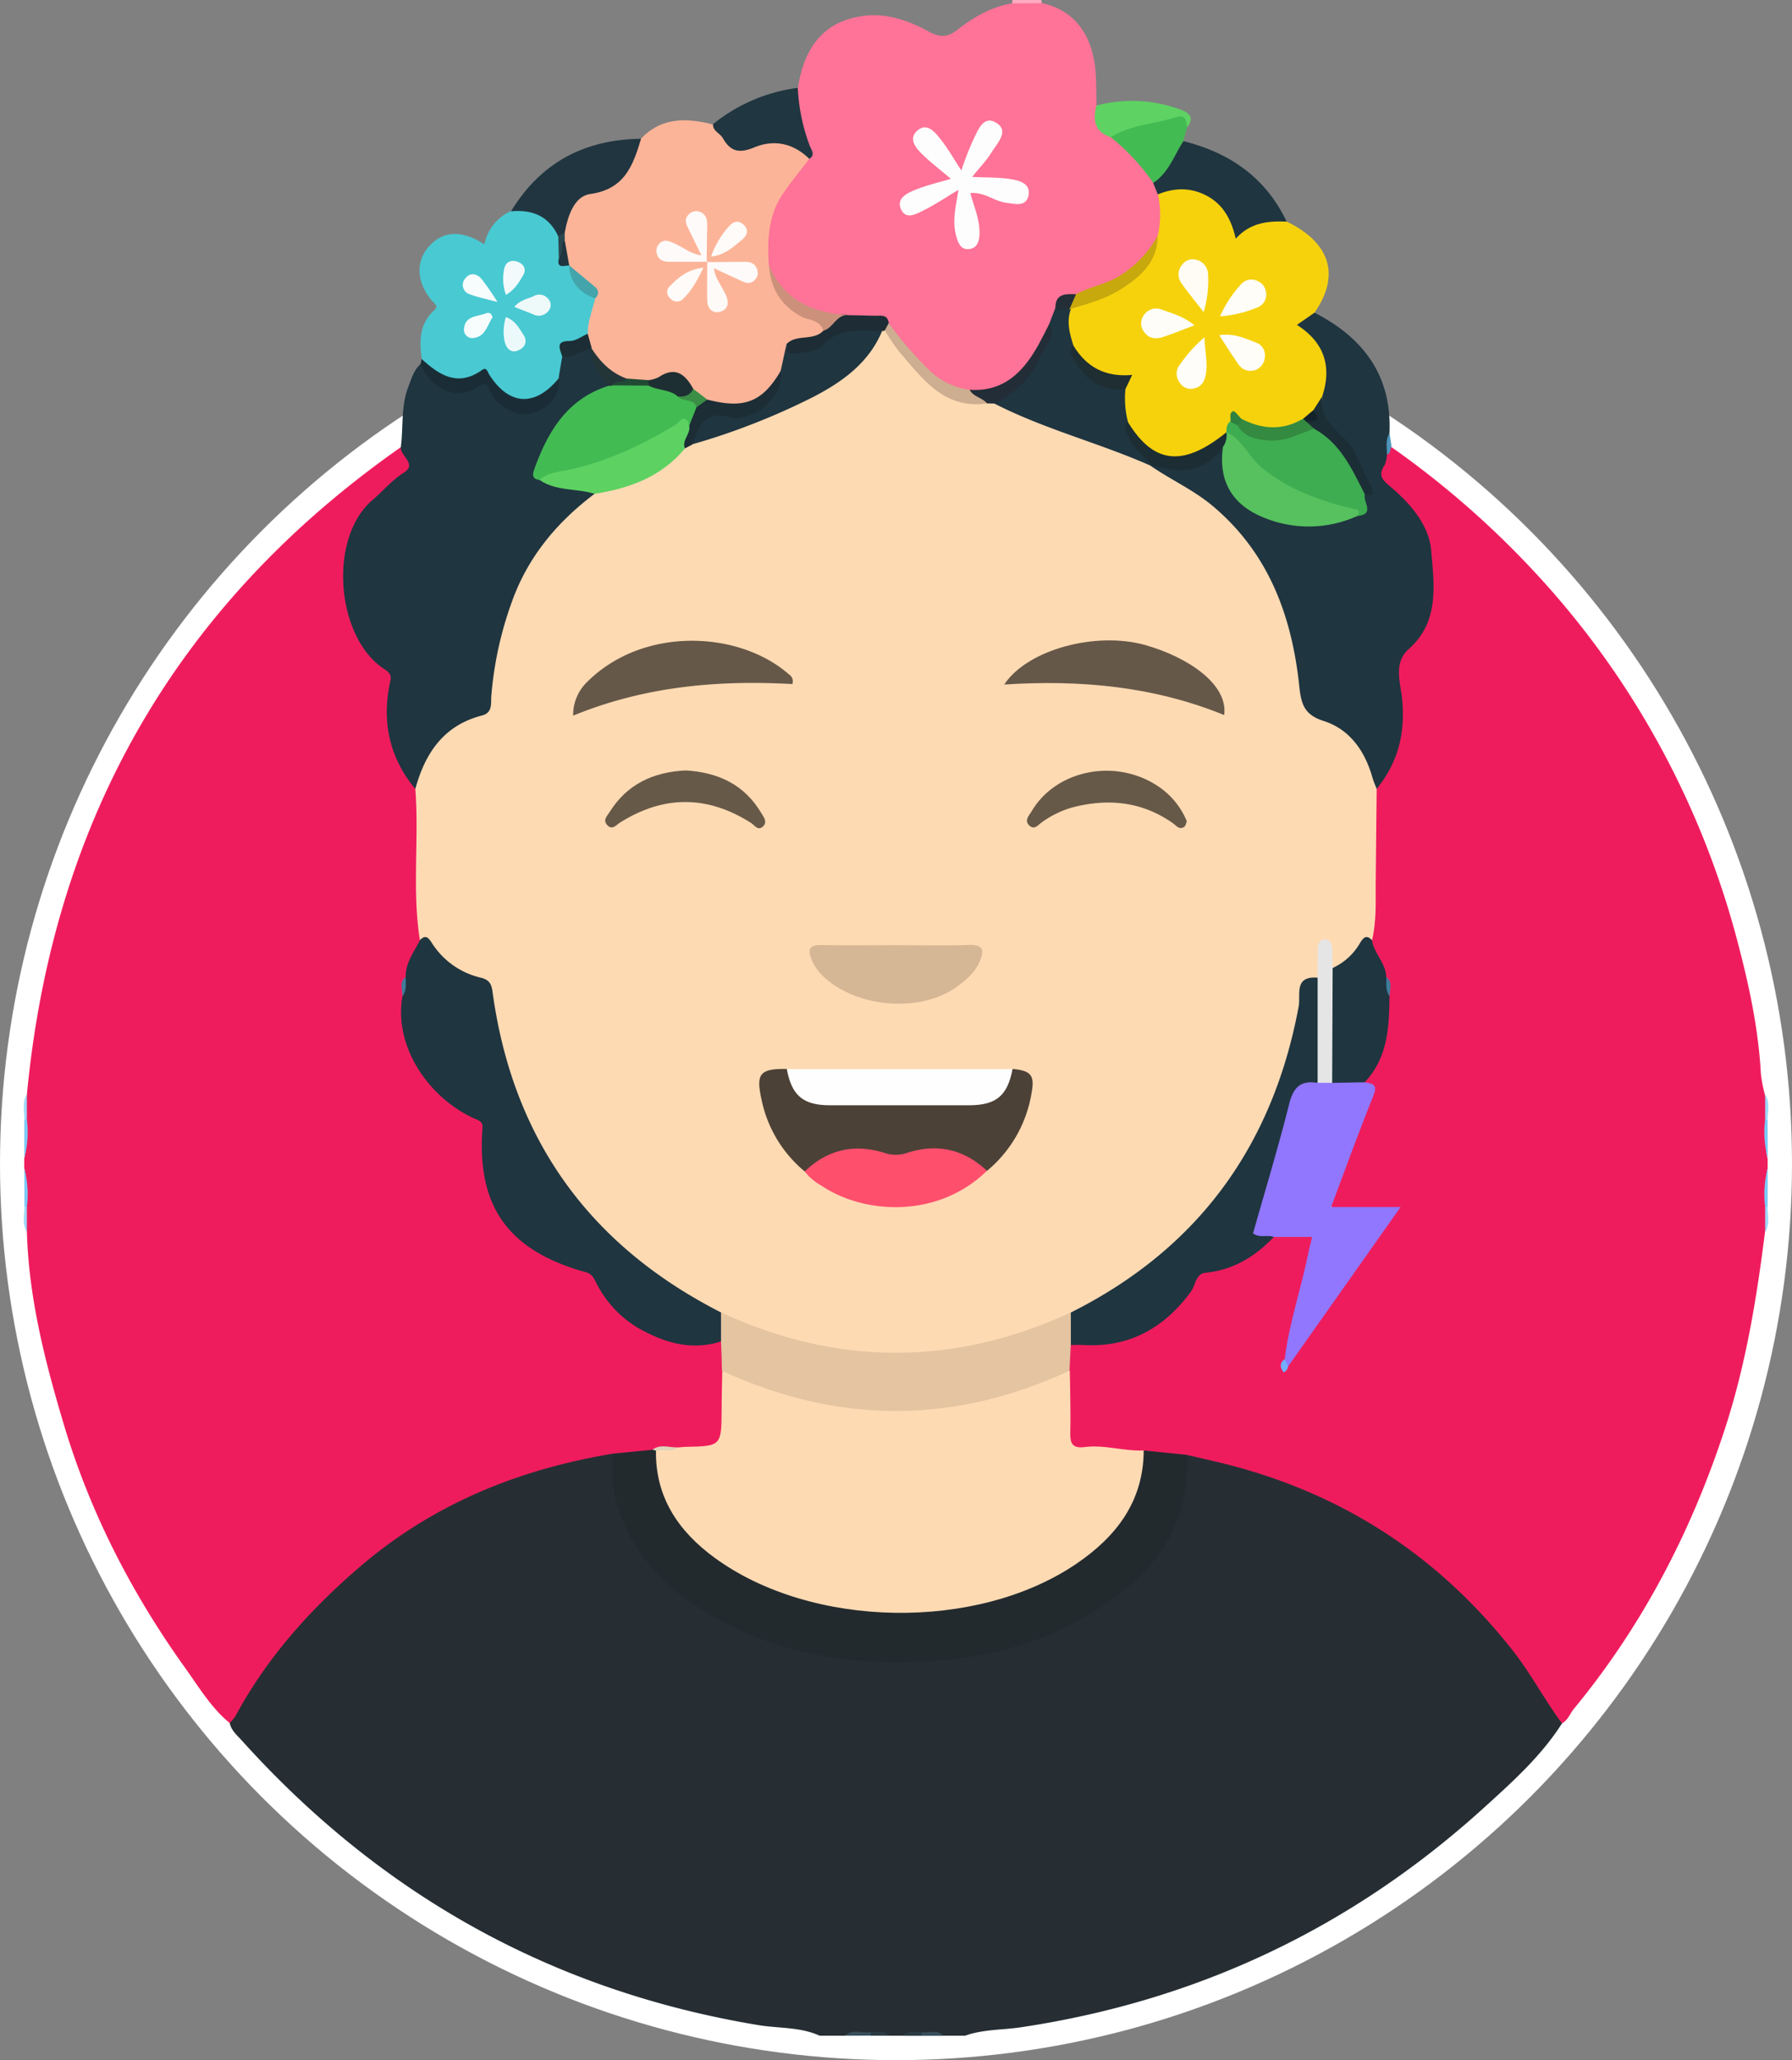 <svg xmlns="http://www.w3.org/2000/svg" viewBox="0 0 492.94 566.54"><rect x="0" y="0" width="492.94" height="566.54" fill="#808080" stroke="none"/><defs><style>.cls-1{fill:#fff;}.cls-2{fill:#262e33;}.cls-3{fill:#feabc1;}.cls-4{fill:#394f5c;}.cls-5{fill:#2c3b43;}.cls-6{fill:#ef1c5d;}.cls-7{fill:#fe7397;}.cls-8{fill:#1f3540;}.cls-9{fill:#fcb498;}.cls-10{fill:#49c9d2;}.cls-11{fill:#203540;}.cls-12{fill:#203640;}.cls-13{fill:#1a2d36;}.cls-14{fill:#7ccbf8;}.cls-15{fill:#9ed9f8;}.cls-16{fill:#f6d20d;}.cls-17{fill:#43bb53;}.cls-18{fill:#5ed263;}.cls-19{fill:#4d95bb;}.cls-20{fill:#222a2e;}.cls-21{fill:#fedab3;}.cls-22{fill:#e4c4a1;}.cls-23{fill:#dfd3bb;}.cls-24{fill:#407c9c;}.cls-25{fill:#fefdfd;}.cls-26{fill:#1d2c35;}.cls-27{fill:#cdae90;}.cls-28{fill:#c7a80d;}.cls-29{fill:#222d37;}.cls-30{fill:#cc917b;}.cls-31{fill:#232e36;}.cls-32{fill:#42bb53;}.cls-33{fill:#5dd262;}.cls-34{fill:#1c2d35;}.cls-35{fill:#243538;}.cls-36{fill:#1e2f33;}.cls-37{fill:#fefaf9;}.cls-38{fill:#fefaf8;}.cls-39{fill:#fefbf9;}.cls-40{fill:#43a5ab;}.cls-41{fill:#3a8e45;}.cls-42{fill:#214a34;}.cls-43{fill:#2a464e;}.cls-44{fill:#ecf9fa;}.cls-45{fill:#eef9fa;}.cls-46{fill:#f2fafb;}.cls-47{fill:#f7fcfc;}.cls-48{fill:#9077fe;}.cls-49{fill:#72affe;}.cls-50{fill:#3ead51;}.cls-51{fill:#56c15e;}.cls-52{fill:#1c2d33;}.cls-53{fill:#1b2e36;}.cls-54{fill:#fefdf8;}.cls-55{fill:#fefcf4;}.cls-56{fill:#fefdf9;}.cls-57{fill:#348a40;}.cls-58{fill:#1e2e32;}.cls-59{fill:#2f813f;}.cls-60{fill:#14222b;}.cls-61{fill:#4c4136;}.cls-62{fill:#665848;}.cls-63{fill:#d5b796;}.cls-64{fill:#fe4f6d;}.cls-65{fill:#fefefe;}.cls-66{fill:#675948;}.cls-67{fill:#e5e5e5;}</style></defs><g id="Layer_2" data-name="Layer 2"><g id="Layer_1-2" data-name="Layer 1"><circle class="cls-1" cx="246.47" cy="320.06" r="246.47"/><path class="cls-2" d="M429.67,473.92c-5.86,9.22-14,16.41-21.94,23.62q-54.37,49.09-126.91,59.95c-5.12.77-10.39.53-15.35,2.32h-6c-1.88-1.08-3.93-.26-5.88-.52-1.7.24-3.5-.53-5.11.52h-4c-1.65-1-3.48-.28-5.2-.52-2.26.25-4.6-.53-6.8.52h-7c-5.33-2.43-11.19-2-16.78-2.9-56.59-9.38-103.8-35.7-142.12-78.21-1.31-1.46-2.93-2.76-3.39-4.84,2-7.94,7.14-14.22,12-20.42,22.91-29.36,52.74-47.65,89.4-54.6,1.71-.32,3.68-1.12,4.79,1.21.41,8.91,1.83,17.43,7.15,25,8.47,12.11,20.27,19.48,33.75,24.56A100.41,100.41,0,0,0,246.45,456c22.79-.16,44.36-5,62.31-20.16,9.89-8.37,16.45-18.73,16.41-32.29a6.31,6.31,0,0,1,.76-3.37c5.63-1.9,10.86.68,15.89,2.18,36.75,11,65.63,32.42,85.4,65.6A14.41,14.41,0,0,1,429.67,473.92Z"/><path class="cls-3" d="M286.46,0c0,.29.08.58.13.87-2.72,2.19-5.45,2.15-8.2.06a2.24,2.24,0,0,0,.07-.93Z"/><path class="cls-4" d="M232.48,559.81c2.09-2,4.66-.57,7-1q.51.3.36.63c-.11.23-.22.34-.33.34Z"/><path class="cls-4" d="M253.51,558.84c2,.34,4.23-.92,6,1h-6c-.33-.23-.43-.45-.31-.66S253.39,558.84,253.51,558.84Z"/><path class="cls-5" d="M239.48,559.81c0-.33,0-.65,0-1,1.7.18,3.61-.69,5,1Z"/><path class="cls-5" d="M253.51,558.84c0,.32,0,.64,0,1h-5C249.89,558.15,251.8,559,253.51,558.84Z"/><path class="cls-6" d="M168.55,399.75c-25.92,4.33-49.41,13.8-69.63,31.17-13.77,11.82-25.54,25-34.16,41a12.26,12.26,0,0,1-1.57,1.91c-5-4.1-8.32-9.63-12-14.8C36.33,438.35,24.78,416,17.49,391.5c-5.13-17.21-9.58-34.58-10.09-52.69-.65-2.24-.17-4.52-.32-6.78-.23-3.6.49-7.24-.42-10.81v-2.66c.91-3.56.19-7.19.42-10.78.15-2.27-.33-4.56.32-6.8,7.13-75,40.94-134.63,102.85-178,4.22,4.11,4.17,5.87-.29,9.38C96.67,142.8,93.21,152.61,97.4,169.58a22.45,22.45,0,0,0,7.52,12.07,8.19,8.19,0,0,1,3.24,8.2c-1.09,8.8.13,17.22,5.78,24.52a9.44,9.44,0,0,1,1.7,3.59c.87,7.43.32,14.88.39,22.32,0,5.79.08,11.57.69,17.33-.77,4-3.49,7.21-4.21,11.2a12.37,12.37,0,0,0-.65,5.19c-1.31,15.19,6.22,25.3,18.81,32.33,2.6,1.45,3.43,3.16,3.28,6-.22,4.13-.5,8.3.74,12.39,3.72,12.29,11.64,20.32,24.13,23.51a10.84,10.84,0,0,1,7,5c6.79,10.76,16.5,16.05,29.36,15.25,1.42-.09,3-.62,4,1.06,1,2.56.75,5.22.71,7.88.23,4.82.19,9.64.1,14.46-.12,6.4-1.17,7.37-7.72,7.53-1.66,0-3.32.05-5,0-2.64-.19-5.28-.42-7.87.44C175.83,399.81,172.16,402.17,168.55,399.75Z"/><path class="cls-7" d="M278.39.93l8.2-.06c8.78,1.81,14.06,8.6,14.81,19.21.21,3,.15,6,.22,8.94,1.15,2.82.39,6.72,4.46,7.91,4.54,3.85,9,7.81,12,13a28.75,28.75,0,0,1,1.29,3.5c1.18,3.77,1.74,7.54,0,11.31C315,75.05,306,79.13,296.07,81.84c-2.22.27-4.27.79-4.9,3.39-.59,1.55-1.09,3.13-1.77,4.64-1.65,3.21-3,6.55-5.15,9.53-4.29,6.09-9.85,9.56-17.55,8.83-9.6-.67-14.3-8.21-20-14.32-1.23-1.32-2-3-3.21-4.41-3-2.22-6.71-.61-9.94-1.64-3.68-1-7.62-.41-11.19-2.13-5.64-2.72-9.89-6.62-11.72-12.79-1.91-9.63,1.1-17.87,7.15-25.25a39.42,39.42,0,0,0,3.36-4.27c.92-4.88-2.41-9-2.43-13.73,0-1.93-.81-3.88.78-5.56,1.59-10.5,6.59-18.14,17.8-19.73,6.41-.9,12.49,1.17,18.09,4.23,2.92,1.59,5,1.86,7.95-.42C267.74,4.76,272.66,1.88,278.39.93Z"/><path class="cls-8" d="M114.26,217c-7.28-8.82-9.34-18.83-6.85-29.89.35-1.54-.53-2.36-1.76-3.16-13.26-8.66-15.44-36.07-3.16-46.46,2.88-2.44,5.22-5.4,8.53-7.46,3.84-2.4-.9-4.61-.77-7,.73-5.48,0-11.14,2-16.45.86-2.27,1.51-4.67,3.38-6.42,1.94.51,2.7,2.35,4,3.61,2.87,2.88,6.32,4.07,9.92,2.18s5.28-.66,7.23,2.29c2.53,3.82,6.4,5.2,9.83,3.73s7-3.46,6.22-8.33A11.39,11.39,0,0,1,154.1,98a17.13,17.13,0,0,1,7.58-2.61A2.67,2.67,0,0,1,163,96c1.28,3.55,4.08,6.35,5.06,10.06-.67,2.1-2.76,2.19-4.32,2.94-8,3.92-11.84,11.14-15,18.9-.53,1.3-.61,2.6.94,3.39a37,37,0,0,0,9.93,2.32c1.58.15,3.33,0,4.2,1.86-.28,2.39-2.11,3.73-3.75,5.05C144.89,152.77,139.13,169.63,137,188c-.67,5.71-2.2,9.6-8,11.72-5.52,2-9,6.54-11.42,11.91C116.74,213.57,116.53,215.94,114.26,217Z"/><path class="cls-9" d="M222.6,43.68c-2.37,3.13-4.87,6.17-7.1,9.4-4.18,6-4.49,12.89-4,19.9,1.6,6.18,4.93,10.89,10.91,13.63,1.89.86,4.83,1,4.47,4.33-1.93,3.89-6.73,2.26-9.33,4.86-1.36,2.12-.78,4.82-2.08,7-5.07,8.72-11.55,11.3-20.68,8.28a19.92,19.92,0,0,1-4.88-3.41c-3.13-5.75-7.54-3.29-11.79-1.82-2,.5-3.89-.11-5.76-.72-4.61-1.68-8.37-4.24-9.68-9.34l.06,0c-1.51-.85-1.63-2.45-2.09-3.86-.73-3.36.89-6.28,1.75-9.34.9-2.06-.23-3.31-1.71-4.49a33.26,33.26,0,0,1-4.5-4.38,7.54,7.54,0,0,1-.8-1.22,14.39,14.39,0,0,1-1.2-6.57c0-.76,0-1.52,0-2.28,1.4-7.65,5.92-12.38,13.55-13.76,3-.53,4.29-1.76,4.56-4.72s1.22-5.49,4-7c5.66-6,12.59-5.76,19.82-3.95,6.09,4,8.05,4.5,16.11,4.58C216.38,38.79,220.73,38.76,222.6,43.68Z"/><path class="cls-10" d="M163.7,82.08c-.71,3.22-2.09,6.29-2,9.68-.47,1.88-2,2.55-3.62,2.94-1.84.46-2.63,1.8-3.41,3.26-.34,2-.69,4-1,6-.52,4.49-4.15,5.8-7.59,6.62a9.33,9.33,0,0,1-10.11-3.7c-2.08-3-3.81-3.41-7.21-2.22-5,1.76-8.88-.4-12.75-6-.7-4.89-.64-9.59,3.37-13.28,1.39-1.28.11-1.86-.6-2.72-4.17-5-4.48-10.65-.89-14.78,3.86-4.44,9.16-4.75,15.35-.68a12.86,12.86,0,0,1,7.39-9.21c5.87-2.49,11-.05,13.82,6.6.18,1.73.07,3.47.14,5.2-.07,1.53,1.06,2.27,2.05,3.1l0,0C158.1,76.67,161.21,79.13,163.7,82.08Z"/><path class="cls-11" d="M153.57,65c-2.57-5.61-7.16-7.43-13-6.9,8.16-13.4,20.23-19.77,35.77-19.94-2.2,7.28-4.46,13.87-14,15.2-4.42.62-6.18,6.08-7,10.68C154.94,64.68,154.64,65.53,153.57,65Z"/><path class="cls-12" d="M222.6,43.68c-4.31-4.28-9.65-5.39-15-3.19-4.12,1.71-6.61,1.32-8.74-2.47-.77-1.37-2.76-1.9-2.73-3.86a46.29,46.29,0,0,1,23.33-10,51.74,51.74,0,0,0,3.37,16.16C223.34,41.45,224.26,42.67,222.6,43.68Z"/><path class="cls-13" d="M116,98.73c4.91,4.49,10,7.75,16.63,3,1.29-.93,1.47.6,2,1.36,5.45,8.5,12.6,8.84,19.07.93,1.08,5.67-6.11,11.53-11.83,9.51-3-1.06-5.74-2.6-7-5.89-.54-1.41-1.12-2.81-3.2-1.37-6.29,4.33-13.13.54-16-6.14Z"/><path class="cls-14" d="M7.4,307.9a27.19,27.19,0,0,1-.74,10.66c0-3.54,0-7.08,0-10.62C6.91,307.46,7.14,307.44,7.4,307.9Z"/><path class="cls-14" d="M6.66,321.22a27.38,27.38,0,0,1,.74,10.66c-.26.45-.49.45-.69,0Z"/><path class="cls-15" d="M7.4,307.9c-.23,0-.46,0-.69,0,0-2.34-.71-4.76.69-7Z"/><path class="cls-15" d="M6.71,331.84c.23,0,.46,0,.69,0v6.93C6,336.6,6.71,334.18,6.71,331.84Z"/><path class="cls-6" d="M429.67,473.92c-4.77-6.43-8.47-13.56-13.44-19.9-21.28-27.11-48.67-44.41-82.18-52.17l-7.62-1.78c-4,2.42-8-.27-12,0-5.33.41-10.57-.9-15.89-.82-3.67.06-5.46-1.89-5.51-5.54-.09-5.48-.13-11,0-16.43a16.57,16.57,0,0,1,.69-6.89c1.46-2.19,3.79-1.84,5.88-1.83,11.85.1,20.83-5.18,27.15-14.9a12.39,12.39,0,0,1,8.7-5.95,18.62,18.62,0,0,0,11.18-6.09A9,9,0,0,1,350.8,339c11.34-1.58,12.24-.63,9.51,10.2-2,7.76-3.85,15.52-5.61,23.3-.18.63-.5,1.21-.74,1.82s.34.76.11.13.93-.57.33-.39c8.37-12.2,16.75-24.35,25.28-36.4.81-1.14,2.48-2.31,1.56-3.85-.72-1.19-2.46-.58-3.76-.62-2.32-.07-4.65.07-7-.06-4.7-.28-5.44-1.45-3.93-6,2.56-7.72,6-15.12,8.74-22.76.82-2.26,1.71-4.37-.28-6.44a2.06,2.06,0,0,1,.08-1.91c5.55-6.35,5.36-14.25,6-21.93a10.57,10.57,0,0,0-.71-5.1c-1-3.89-3.94-7-4.22-11.19,1.62-13.07,0-26.23,1-39.31a6.11,6.11,0,0,1,1.05-2.77c7.28-9,6.85-19.39,5.64-29.91a10,10,0,0,1,2.11-7c10.32-15.36,9.53-30-3.19-42.7-3.77-3.75-4.69-6.81-2.16-11.18.48-.91,1-1.8,2.12-2a249.47,249.47,0,0,1,39.44,34.41,235.75,235.75,0,0,1,33.95,46.92,239.47,239.47,0,0,1,22.18,56c3,11.5,5.45,23.15,6.08,35.09a39.58,39.58,0,0,0,1.12,5.72c.65,2.24.17,4.52.32,6.78.23,3.6-.49,7.24.42,10.81v2.66c-.91,3.56-.19,7.19-.42,10.79-.15,2.26.33,4.55-.32,6.79-2.31,18.39-5.31,36.63-11.11,54.31-9.19,28-22.56,53.79-41.38,76.62C431.92,471.12,431.36,473,429.67,473.92Z"/><path class="cls-8" d="M381.51,125a8.5,8.5,0,0,1-.6,2.85c-1.65,2.53-1.17,3.71,1.35,5.8,5.54,4.62,10.85,10.71,11.42,17.68.76,9.24,2.44,19.55-6.16,27.15-4.25,3.75-2.33,9.12-1.86,13.44,1,9.51-1,17.7-7,25.05-2.28-.51-2.32-2.6-2.94-4.24-2.4-6.4-6.57-11.27-13-13.64-4.67-1.73-6.13-5-6.59-9.49-1.61-15.83-5.86-30.67-16.74-42.91a61.69,61.69,0,0,0-15.35-12.55c-2.72-1.56-5.72-2.72-7.74-5.3a1.08,1.08,0,0,1,.4-1.31,3.68,3.68,0,0,1,2.9-.26,14,14,0,0,0,14.64-3.58c.69-.66,1.49-1.42,2.57-.55a6.37,6.37,0,0,1,.89,3.33c.83,8.64,5.86,14,14.43,16,6.89,1.58,13.53.81,20.11-1.33,3.38-.37,1.72-3.53,2.83-5.15,1.58-1.37.52-2.72-.06-4-2.5-5.67-5.47-11.08-10.38-15-3.05-2.44-1.47-5.48-1.84-8.28,1.46-6.55.93-12.5-4.94-17-1-.77-2.21-1.89-1.18-3.34,1.14-1.61,2.51-3.1,4.87-2.41,13.56,6.92,21.4,17.4,20.67,33.22C381.38,121.05,382.48,123.17,381.51,125Z"/><path class="cls-16" d="M361.57,86l-4.81,3.34c7.54,4.81,9.67,11.46,6.94,19.71,0,1.75-.91,3.11-1.79,4.5a13.43,13.43,0,0,1-3.4,2.74c-5.65,3.54-11.31,3.33-17,0-.84.1-1.25-2.49-2.41-.36a29.88,29.88,0,0,1-1.08,3.1,6.25,6.25,0,0,1-.78,1.23c-9.53,10.85-24.07,6.6-28-4.34a15.15,15.15,0,0,1-.73-8.45c.67-1.85,1.19-3.25-1.87-3.48-5.69-.42-9.69-3.65-12.31-8.66-1.2-3.41-2.89-6.8-.52-10.39,1.51-2.06,4-2.2,6.12-3,8.57-3.08,15.7-7.73,18.52-17a26.22,26.22,0,0,0,.09-11.46c3.92-3.61,10-3.6,15.34,0,3.11,2.09,4.9,4.71,6.7,9.89,4.07-3,8.32-5.18,13.37-2.43C366,66.77,368.73,75.76,361.57,86Z"/><path class="cls-8" d="M353.93,60.94c-5.06-.21-9.94.2-14,4.69-1.25-5.45-3.61-9.7-8.51-12.07-4.31-2.09-8.61-1.87-12.93-.1-.43-1.06-.86-2.11-1.28-3.17,2.49-4,4.36-8.51,8.29-11.49C338.28,42,348.16,48.81,353.93,60.94Z"/><path class="cls-17" d="M325.53,38.8c-2.58,4-4.07,8.71-8.29,11.49a59.59,59.59,0,0,0-11.69-12.56c.07-1.89,1.58-2.45,2.94-2.94a77.07,77.07,0,0,1,14-3.56c2.46-.37,5.49-.36,4,3.84Z"/><path class="cls-18" d="M326.5,35.07c-.08-1.78-.43-3.65-2.76-2.9-6,1.93-12.63,2.08-18.19,5.56-4.47-1.47-5-4.75-3.93-8.71a38.34,38.34,0,0,1,22.92,1.05C327.23,31.05,328.65,32.3,326.5,35.07Z"/><path class="cls-14" d="M486.29,318.56a27.38,27.38,0,0,1-.74-10.66c.26-.46.49-.44.69,0Q486.27,313.25,486.29,318.56Z"/><path class="cls-14" d="M485.55,331.88a27.38,27.38,0,0,1,.74-10.66q0,5.31-.05,10.62C486,332.33,485.81,332.34,485.55,331.88Z"/><path class="cls-15" d="M485.55,331.88c.23,0,.46,0,.69,0,0,2.34.71,4.76-.69,7Z"/><path class="cls-15" d="M486.24,307.94c-.23,0-.46,0-.69,0V301C487,303.18,486.24,305.6,486.24,307.94Z"/><path class="cls-19" d="M381.51,125c.05-2-.51-4,.73-5.84l.54,3.7C382.3,123.56,382.6,124.71,381.51,125Z"/><path class="cls-20" d="M314.61,398.87l11.82,1.2c1.2,22.41-12,35.65-29.69,45.53-13.66,7.63-28.59,10.78-44.3,11.39-19.1.74-37.24-2.22-54.08-11.29-14.16-7.63-25.44-18-29.28-34.55-.89-3.82-.34-7.6-.53-11.4l10.94-1.07a1.12,1.12,0,0,1,1.42.3c1.57,4.86,2,10,4.37,14.71a40.05,40.05,0,0,0,17.95,17.43c29.39,15.1,59.06,15.24,88.39,0,11.67-6.06,20-15.35,21.57-29.25A3.75,3.75,0,0,1,314.61,398.87Z"/><path class="cls-21" d="M316.37,128c5.58,3.88,11.84,6.65,17.12,11.06,15.43,12.9,21.81,30.16,23.89,49.4.51,4.77,1.12,8,6.63,9.77,7.24,2.27,11.42,8.23,13.5,15.53.31,1.09.78,2.13,1.18,3.19q-.13,12.67-.26,25.35c-.05,5.42.26,10.86-1,16.2-.23,1.5-1.32-1.36-2.33.7-1.67,3.39-3.74,7.49-8.93,6.76-1.21-1.35-.67-3.35-1.72-5.25-1.43,2.91-.06,5.94-1.74,8.31-1.93,1.26-3.66,2.33-4.09,5.15-6.24,40.37-27.4,70-64.18,88.15q-47.91,22.17-95.84.06c-35.15-17.31-56.33-45.33-63.54-83.73-1-5.47-2.53-9.09-8.13-10.81-4.91-1.5-7.32-6.57-11.43-9.34-2.19-13.8-.18-27.72-1.25-41.55,2.68-9.84,7.81-17.49,18.32-20.19,3-.77,2.43-3.33,2.57-5.26a99,99,0,0,1,5.72-26.15c4.39-12.25,12.4-21.8,22.7-29.56a4,4,0,0,1,2.86-1.83A36.82,36.82,0,0,0,188,122.39a21.62,21.62,0,0,1,2.66-1.27,296.78,296.78,0,0,0,31-12.13,48.74,48.74,0,0,0,20.54-18.18,2.81,2.81,0,0,1,1.41-.38c3.9,3.55,6.63,8.1,10.33,11.87,5,5,10.36,8.18,17.59,7.47a11.46,11.46,0,0,1,2.24.41c12.37,5.51,25.38,9.37,37.85,14.64C313.37,125.58,315.38,126.07,316.37,128Z"/><path class="cls-21" d="M314.61,398.87c-.06,14-7.52,23.68-18.54,31.17-27.38,18.61-72.84,17.89-99.57-1.72-9.85-7.22-16.25-16.57-16.06-29.4,1.86-1.28,4.1.07,6-.89.66,0,1.32-.14,2-.15,10.06-.2,10-.19,10.07-10.52,0-3.47.11-6.94.17-10.41,2.14-.76,3.88.49,5.71,1.18,14.62,5.46,29.58,8.92,45.34,8.38,13.49-.45,26.3-3.74,38.85-8.38,1.83-.68,3.57-1.94,5.71-1.18.06,5.65.27,11.31.12,17-.08,2.91.57,4.39,3.82,4C303.73,397.19,309.11,399.12,314.61,398.87Z"/><path class="cls-8" d="M115.51,258.54c1.6-1.69,2.41-.6,3.32.82a21.78,21.78,0,0,0,13.52,9.52c2.14.55,2.83,1.61,3.12,3.75,5.48,40.44,26.56,69.82,62.9,88.3,1.79,2.65,2.34,5.3,0,7.94-8.3,2.7-15.86.29-23-3.78a30.2,30.2,0,0,1-11.51-12.62c-.62-1.2-1.18-2.2-2.68-2.61-21.07-5.8-29.87-17.75-28.51-38.89.12-1.75.2-2.38-1.67-3.17-11.9-5-22.87-19-20.3-33.86.9-1.64-.29-3.64.9-5.24C111.5,264.78,113.89,261.81,115.51,258.54Z"/><path class="cls-22" d="M198.33,368.87c0-2.65,0-5.3,0-7.94q48.1,22.17,96.21,0c2,3,1.73,5.95,0,8.94q-.18,3.54-.34,7.08-47.8,22.13-95.61,0C198.56,374.26,198.45,371.56,198.33,368.87Z"/><path class="cls-23" d="M186.45,398c-1.82,1.53-4,.53-6,.89a5.29,5.29,0,0,1-.95-.24C181.68,397,184.12,398.12,186.45,398Z"/><path class="cls-24" d="M111.59,268.7c0,1.79.36,3.66-.9,5.24C110.77,272.15,109.7,270.17,111.59,268.7Z"/><path class="cls-8" d="M316.37,128c-14.09-6.23-29.18-10-42.93-17.07.79-2.18,2.92-3,4.5-4.36A32.19,32.19,0,0,0,288.65,89l1.65-4.31c1.28,0,2.5-.9,3.82-.23l.5.44c-1.34,3.47-.38,6.78.64,10.1,1.51,5.93,5.31,9.46,11.26,10.72,1.1.23,2.29.23,3.06,1.27a26,26,0,0,0,.69,9c-.17,3.15,2.19,5,3.74,7.27,1,1.44,2.86,2.38,2.53,4.55Z"/><path class="cls-25" d="M264.44,46.87a89.61,89.61,0,0,1,3.28-8.43c1.27-2.53,2.7-6.72,6.14-4.78,3.94,2.23.55,5.57-1,8.07-1.41,2.33-3.37,4.33-5.45,6.93,4,.19,7.32.07,10.53.59,2.35.38,5.57,1.13,5,4.37-.61,3.44-3.81,2.42-6.21,2.13-3.25-.4-5.92-3-9.82-2.67,1,3.75,2.6,7.19,2.53,11,0,2.18-.58,4.23-3,4.42-2.23.18-2.93-1.85-3.43-3.66-1.1-4-.14-7.9.66-12.64-3.66,2.18-6.58,4.16-9.71,5.7-2,1-4.78,2.6-6.11-.36s1.62-4.41,3.85-5.31c3-1.22,6.23-2,9.88-3.05-2.85-2.43-5.58-4.48-8-6.87-1.73-1.73-3.79-4.18-1.22-6.41s4.7.29,6.18,2.16C260.64,40.62,262.26,43.54,264.44,46.87Z"/><path class="cls-26" d="M243.37,90.88a1.93,1.93,0,0,1-.71.16c-7.21,1-13.75,3.85-20.36,6.82-4.52,2-6,.64-5.94-3.26,2.79-2.83,7.36-.73,10.12-3.66,1.46-2.75,3.16-5.11,6.86-4.26,2.46,0,4.92.11,7.39.15,1.61,0,3.45-.4,3.73,2A2.1,2.1,0,0,1,243.37,90.88Z"/><path class="cls-27" d="M243.37,90.88l1.09-2a102.14,102.14,0,0,0,10.6,12.36,19.48,19.48,0,0,0,11.65,5.94c1.64,1.2,4.6.71,4.81,3.75-11.7,1.72-17.59-6.6-24-14A61.71,61.71,0,0,1,243.37,90.88Z"/><path class="cls-28" d="M318.43,64.92c0,7-4.55,11-9.71,14.37-4.28,2.83-9.23,4.18-14.1,5.62l-.21.15h-.25c-.86-2,.19-3.22,1.83-4.14,3.79-2.06,8.13-2.72,11.9-5A30.3,30.3,0,0,0,318.43,64.92Z"/><path class="cls-29" d="M271.52,110.93c-1.32-1.61-3.77-1.78-4.81-3.75,9.49.65,14.86-5,19-12.47,1-1.88,2-3.8,2.95-5.7,1.8,3.44-1,6-2.18,8.51a25.91,25.91,0,0,1-13,13.45Z"/><path class="cls-30" d="M233.34,86.68c-3.34-.27-4.1,3.6-6.86,4.26-.93-3.13-4.17-2.78-6.31-4-5.54-3.13-8.22-7.79-8.63-14C215.62,82.62,223.58,86.07,233.34,86.68Z"/><path class="cls-31" d="M296,80.91l-1.83,4.14c-1.24-.62-2.7,1.21-3.86-.35C290.31,80.61,293.19,80.83,296,80.91Z"/><path class="cls-32" d="M148.44,132c-2.36-.32-1.91-1.77-1.35-3.3,3.75-10.33,9.16-19.16,20.48-22.65a3.81,3.81,0,0,1,1.31-1c3-.83,6,.73,9,.42a15.75,15.75,0,0,1,9,2.36c1.88,1.18,4.67,1.19,5.29,4-.1,2.06-.09,4.17-2.22,5.38-2.33-.2-4.09,1.1-6,2.18C172.88,125.79,161.21,130.46,148.44,132Z"/><path class="cls-33" d="M148.44,132c2.32-2.2,5.47-2.25,8.27-2.86,10.49-2.27,19.94-6.82,29.06-12.28,1.08-.65,2.78-3.71,3.83.19,1.94,2.53-.72,4.19-1.18,6.26-6.46,7.8-15.24,11-24.85,12.49C158.61,134.24,153,135.14,148.44,132Z"/><path class="cls-34" d="M154.64,98c-.61-2.06-2-4.3,2.15-4.23,1.61,0,3.25-1.28,4.88-2l1.11,4C160,96.27,157.7,98.54,154.64,98Z"/><path class="cls-35" d="M168.5,106a2.25,2.25,0,0,1-.93.11c-2.08-3.23-5.4-5.87-4.85-10.34,2.41,3.78,5.42,6.86,9.77,8.37C172.12,106.8,169.43,104.49,168.5,106Z"/><path class="cls-8" d="M216.36,94.6c.25,1.32-.28,2.93,2.36,2.56s5.62-.22,7.42-2.15c4.75-5.08,10.68-4.11,16.52-4-3.66,8.8-10.95,14-18.93,18.14a189.39,189.39,0,0,1-33.17,13c.06-7.14,2.07-9.12,8.76-8.67,7.86.53,13.37-3.59,15.43-11.53C215.29,99.55,215.82,97.07,216.36,94.6Z"/><path class="cls-34" d="M214.75,102c.68,6-4.82,12.2-11.43,12.9a4.72,4.72,0,0,1-2,0c-6.83-2.31-9.29,1.77-10.78,7.3l-2.14,1.11c-.9-2.33,1.67-4,1.18-6.26l2-5c.56-1.31,1.07-2.69,3-2.16C204.72,112.52,209.7,110.59,214.75,102Z"/><path class="cls-36" d="M186.49,109.07c-2.28-2.06-5.5-1.63-8-3a1,1,0,0,1-.16-1.51,9.52,9.52,0,0,0,2.76-.78c4.64-3.14,7.41-.9,9.62,3.18C190.4,109.82,188.55,109.65,186.49,109.07Z"/><path class="cls-37" d="M194.4,71l.06,1.06.07-.07c-3.45,0-6.91,0-10.36,0-1.58,0-3-.44-3.47-2.15a2.75,2.75,0,0,1,.59-2.76c1.27-1.42,2.6-.83,4-.23,2.56,1.07,4.73,3,7.62,3.36C193.72,69.88,194.07,70.39,194.4,71Z"/><path class="cls-38" d="M194.46,72l1.06.08c.68.36,1.23.79.88,1.69.27,2.91,2.31,5,3.37,7.6.86,2.09.41,3.74-1.65,4.35s-3.48-.79-3.56-2.93c-.12-3.61,0-7.24,0-10.86Z"/><path class="cls-37" d="M194.4,71l-1.47-.78c-1.15-2.38-2.32-4.76-3.47-7.15-.65-1.35-1.41-2.72,0-4.1a2.77,2.77,0,0,1,3.2-.65c1.65.68,1.89,2.17,1.88,3.73C194.48,65,194.43,68,194.4,71Z"/><path class="cls-37" d="M196.4,73.78l-.88-1.7c3.13,0,6.27-.08,9.4-.08,1.6,0,2.94.52,3.4,2.25a2.73,2.73,0,0,1-.7,2.73c-1.32,1.39-2.68.74-4.06.09C201.18,76,198.79,74.87,196.4,73.78Z"/><path class="cls-39" d="M195.6,70.54a24.46,24.46,0,0,1,4.67-8c1.11-1.37,2.57-2.28,4.21-.8s1.08,3-.37,4.2C201.66,67.91,199.34,70.19,195.6,70.54Z"/><path class="cls-39" d="M193.5,73.62c-1.81,3.69-3.26,6.28-5.43,8.39a2.37,2.37,0,0,1-3.55.2c-1.18-1-1.39-2.41-.28-3.51C186.62,76.33,189.12,74.05,193.5,73.62Z"/><path class="cls-40" d="M163.7,82.08c-4.24-1.58-6.92-4.37-7.14-9.1l7,5.82C164.81,79.83,164.88,80.93,163.7,82.08Z"/><path class="cls-41" d="M186.49,109.07c1.8.07,3.38-.3,4.2-2.14l3.86,2.94-3,2.16C190.85,109.38,187.84,110.66,186.49,109.07Z"/><path class="cls-42" d="M178.31,104.53c.05.5.11,1,.16,1.51l-10-.07c.87-1.62,3-.42,4-1.86Z"/><path class="cls-11" d="M156.58,73c-1.48.07-3.53.94-2.85-2,1.12-1.44-1.07-4,1.62-4.91Z"/><path class="cls-43" d="M155.35,66c-1.59,1.29,0,3.63-1.63,4.91l-.15-6,1.76-1C155.34,64.67,155.34,65.34,155.35,66Z"/><path class="cls-44" d="M139.16,87.19c2.63,1,3.56,3,4.75,4.74,1.32,1.92.56,3.65-1.44,4.46s-3.17-.67-3.63-2.37A13.53,13.53,0,0,1,139.16,87.19Z"/><path class="cls-45" d="M141.47,84.39c1.76-2,3.64-2.16,5.24-2.91a3.12,3.12,0,0,1,4.07.69,2.44,2.44,0,0,1,.19,3.21,3.38,3.38,0,0,1-4.43,1C145,85.77,143.48,85.19,141.47,84.39Z"/><path class="cls-46" d="M139.18,81.09a13.18,13.18,0,0,1-.47-7.22c.42-1.94,2.09-2.59,3.91-1.79,1.57.69,2.23,2.06,1.26,3.67C142.78,77.58,141.77,79.51,139.18,81.09Z"/><path class="cls-47" d="M136.85,83.05c-3.46-.94-5.59-1.33-7.55-2.11a2.68,2.68,0,0,1-1.23-4.47c1.22-1.56,3.12-1.25,4.35.18A76.15,76.15,0,0,1,136.85,83.05Z"/><path class="cls-47" d="M135.47,87.3c-1.42,2.1-1.89,5.12-5,5.61a2.3,2.3,0,0,1-2.82-2.63c.39-3.51,3.72-3.19,6-4.11C134.54,85.84,135.26,86.16,135.47,87.3Z"/><path class="cls-48" d="M353.4,373.77c1.16-9.71,4.4-19,6.34-28.5.34-1.71.79-3.39,1.2-5.11H350.4c-6.67,1.31-7.52.46-5.72-6.1,2.86-10.37,5.88-20.69,8.86-31,1.63-5.65,2.59-6.26,8.84-6.54,1.44-.09,2.89,0,4.33,0,2.94.06,6-.63,8.68,1.12,2.16.32,3.68.51,2.4,3.66-4,9.93-7.65,20-11.63,30.63h19.11l-31,43.91C352.46,375.81,352.93,374.79,353.4,373.77Z"/><path class="cls-8" d="M362.41,297.78c-4.59-.75-6.63,1.2-7.78,5.78-3,11.92-6.58,23.7-9.95,35.61,1.79,1.38,3.92.27,5.72,1-5.17,5.41-11.18,9.08-18.86,9.85-2.68.27-2.63,3.47-4,5.25-7.35,9.95-16.89,15.33-29.5,14.6-1.15-.06-2.31,0-3.47,0,0-3,0-6,0-8.94,35-17.53,55.53-45.82,62.66-84.13.61-3.29-1.37-8.44,5.16-7.95a4.18,4.18,0,0,1,1.41,3.07q.56,11.38,0,22.77A4.55,4.55,0,0,1,362.41,297.78Z"/><path class="cls-8" d="M375.39,297.61l-8.94.17a3.05,3.05,0,0,1-1.05-1.66,142.66,142.66,0,0,1,0-28.33,2.51,2.51,0,0,1,1.14-1.58,16.68,16.68,0,0,0,7.56-6.87c.89-1.46,1.73-2.46,3.3-.8.56,3.68,3.84,6.3,3.92,10.16,1.19,1.6,0,3.6.9,5.24C382.12,282.45,381.78,290.91,375.39,297.61Z"/><path class="cls-49" d="M353.4,373.77l.9,2c0,.91-1.06,1.84-1.3,1.51C352.2,376.21,351.83,374.79,353.4,373.77Z"/><path class="cls-24" d="M382.26,273.94c-1.26-1.58-.85-3.45-.9-5.23C383.26,270.18,382.18,272.16,382.26,273.94Z"/><path class="cls-50" d="M337.37,118.84c0-1.06,0-2.16,1-2.88s2,0,2.83.59c4.48,4.13,9.61,3.73,14.87,2.07,1.72-.54,3.27-1.64,5.16-1.64,8.24,3.7,12.56,10.34,14.22,19-.61,2,2.9,5.39-2,5.9-9.65-2.89-19.39-5.45-27.24-12.43A45.59,45.59,0,0,1,337.37,118.84Z"/><path class="cls-51" d="M337.37,118.84c4.51,2.08,6.18,7,10,10,7.36,5.93,15.72,8.85,24.55,11,1.32.33,2.32.28,1.56,2a32.4,32.4,0,0,1-26,.43c-8.54-3.5-12.39-10-11.07-19.32-.75-1.62.5-2.76,1-4.09Z"/><path class="cls-52" d="M337.36,118.88a5.57,5.57,0,0,1-1,4.09c-5.21,7.36-12.27,7.19-19.85,4.85-2.1-2.73-5.1-4.76-6.28-8.22-.43-1.26-1.3-2.4,0-3.6C317.33,127.65,325.46,128.52,337.36,118.88Z"/><path class="cls-53" d="M375.46,136c-3.51-6.91-6.67-14.08-13.95-18.08-.77-.66-2.5-.21-2.3-2,.91-.85,2.38-1.35,2-3L363.7,109c-1.24,7.5,6.31,10,8.94,15.34,1.49,3,2.79,6.24,4.46,9.23C377.6,134.49,378.54,136.94,375.46,136Z"/><path class="cls-54" d="M328.57,89.46c-3.24,1.21-5.94,2.33-8.71,3.23-2,.65-4,.41-5.26-1.58a3.86,3.86,0,0,1,.19-4.65,4.1,4.1,0,0,1,4.95-1.25C322.64,86.22,325.65,87.07,328.57,89.46Z"/><path class="cls-54" d="M335.37,92.18c4.16-.62,7.19.92,10.26,2.06a3.69,3.69,0,0,1,2.28,4.06,3.94,3.94,0,0,1-7,2.21C339.08,98,337.43,95.3,335.37,92.18Z"/><path class="cls-55" d="M331.1,85.84c-2.37-3.07-4.38-5.46-6.13-8a4,4,0,0,1,.26-5.08,3.53,3.53,0,0,1,4-1.28,4.18,4.18,0,0,1,3.08,4.06A30,30,0,0,1,331.1,85.84Z"/><path class="cls-56" d="M331.32,92.76c.1,3.81.93,6.79.43,9.91-.34,2.17-1.23,3.78-3.51,4.2a3.6,3.6,0,0,1-3.8-1.75,4,4,0,0,1,.23-5A38,38,0,0,1,331.32,92.76Z"/><path class="cls-54" d="M335.62,87a31.24,31.24,0,0,1,5.67-8.71,3.78,3.78,0,0,1,4.49-1.08,3.86,3.86,0,0,1,2.5,3.41,3.75,3.75,0,0,1-2.44,3.94A32.91,32.91,0,0,1,335.62,87Z"/><path class="cls-57" d="M359.39,116l2.12,1.9c-4.3,1.45-8.29,3.77-13.2,3.19-3.32-.39-6.11-1.08-7.91-4.08a2.09,2.09,0,0,1,1.05-1.87c5.66,2.94,11.33,3.35,17,0A1.24,1.24,0,0,1,359.39,116Z"/><path class="cls-58" d="M309.58,107c-6.32.63-10.74-2.29-13.81-7.54-.77-1.32-2.14-2.77-.51-4.45,3.55,5.89,8.72,8.78,16.18,8.09Z"/><path class="cls-59" d="M341.45,115.12a2,2,0,0,1-1,1.87l-2-1c.17-1-.4-2.54.76-2.9C339.64,112.9,340.66,114.38,341.45,115.12Z"/><path class="cls-60" d="M359.39,116l-.93-.84,2.72-2.3C363.86,115.75,361.56,115.82,359.39,116Z"/><path class="cls-61" d="M221.36,322.14a34.58,34.58,0,0,1-11.86-19.68c-1.62-7.28-.48-8.58,6.93-8.51a9.26,9.26,0,0,1,1.87,2.32c2,4.56,5.7,6.19,10.45,6.18,12.48,0,25-.21,37.45.09,6.55.15,9.27-4.23,12.32-8.59,5.06.45,6.13,1.75,5.26,6.51A35.18,35.18,0,0,1,271.48,322c-1.93-.07-3.43-1.17-5-2.06a19.76,19.76,0,0,0-15.91-1.82c-2.1.64-4.22,1.19-6.37.44-7.13-2.49-13.75-1.45-20,2.7A6.73,6.73,0,0,1,221.36,322.14Z"/><path class="cls-62" d="M157.66,196.8a12.59,12.59,0,0,1,3.76-9.18c15.45-15.52,41.93-14.2,55.6-2.17a2.23,2.23,0,0,1,.93,2.66C197.65,187,177.53,188.66,157.66,196.8Z"/><path class="cls-63" d="M246.47,259.91c6.64,0,13.3.18,19.94-.06,4.24-.16,4.42,1.62,3,4.75-1.27,2.85-3.6,4.83-5.95,6.58-10.47,7.81-29.28,5.87-38-3.71a12.46,12.46,0,0,1-2.27-3.79c-1.24-3-.11-3.84,2.81-3.8C232.83,260,239.65,259.91,246.47,259.91Z"/><path class="cls-62" d="M276.24,188.24c6.35-9.62,25.21-14.68,38.78-10.86,11.46,3.23,22.86,10.63,21.73,19.26C317.54,188.81,297.46,186.87,276.24,188.24Z"/><path class="cls-64" d="M221.36,322.14c6.3-6.05,13.69-7.69,21.94-5.1a9.51,9.51,0,0,0,6.19,0c8.23-2.66,15.63-1.06,22,4.92-13.49,13.17-33.77,12.07-45.67,4A14.6,14.6,0,0,1,221.36,322.14Z"/><path class="cls-65" d="M278.52,294c-1.36,7.27-4.47,9.92-11.85,9.94q-19.2,0-38.39,0c-7.38,0-10.49-2.67-11.85-9.94Z"/><path class="cls-66" d="M326.47,225.85c-.21.48-.32,1.28-.77,1.57-1.3.86-2.14-.38-3-1-8.49-6-17.79-6.94-27.61-4.41a26.62,26.62,0,0,0-8.49,4.11c-1,.69-2,2.21-3.43.92-1.53-1.43-.09-2.75.64-4,6.87-11.55,23.51-14.64,35.1-6.59A21.29,21.29,0,0,1,326.47,225.85Z"/><path class="cls-66" d="M188.67,211.86c8.78.54,16.06,3.82,20.73,11.71.65,1.08,1.75,2.39.55,3.63-1.4,1.45-2.37-.27-3.36-.9-12-7.62-24-7.69-36.09-.06-1,.65-2.09,2.13-3.43.69s-.08-2.5.6-3.59C172.49,215.59,179.75,212.29,188.67,211.86Z"/><path class="cls-67" d="M366.58,266.21q-.06,15.8-.13,31.57h-4q0-14.46,0-28.93c0-2.61,0-5.22.07-7.83,0-1.36.38-2.77,2.11-2.68,1.39.07,1.74,1.3,1.81,2.5C366.49,262.63,366.52,264.42,366.58,266.21Z"/></g></g></svg>